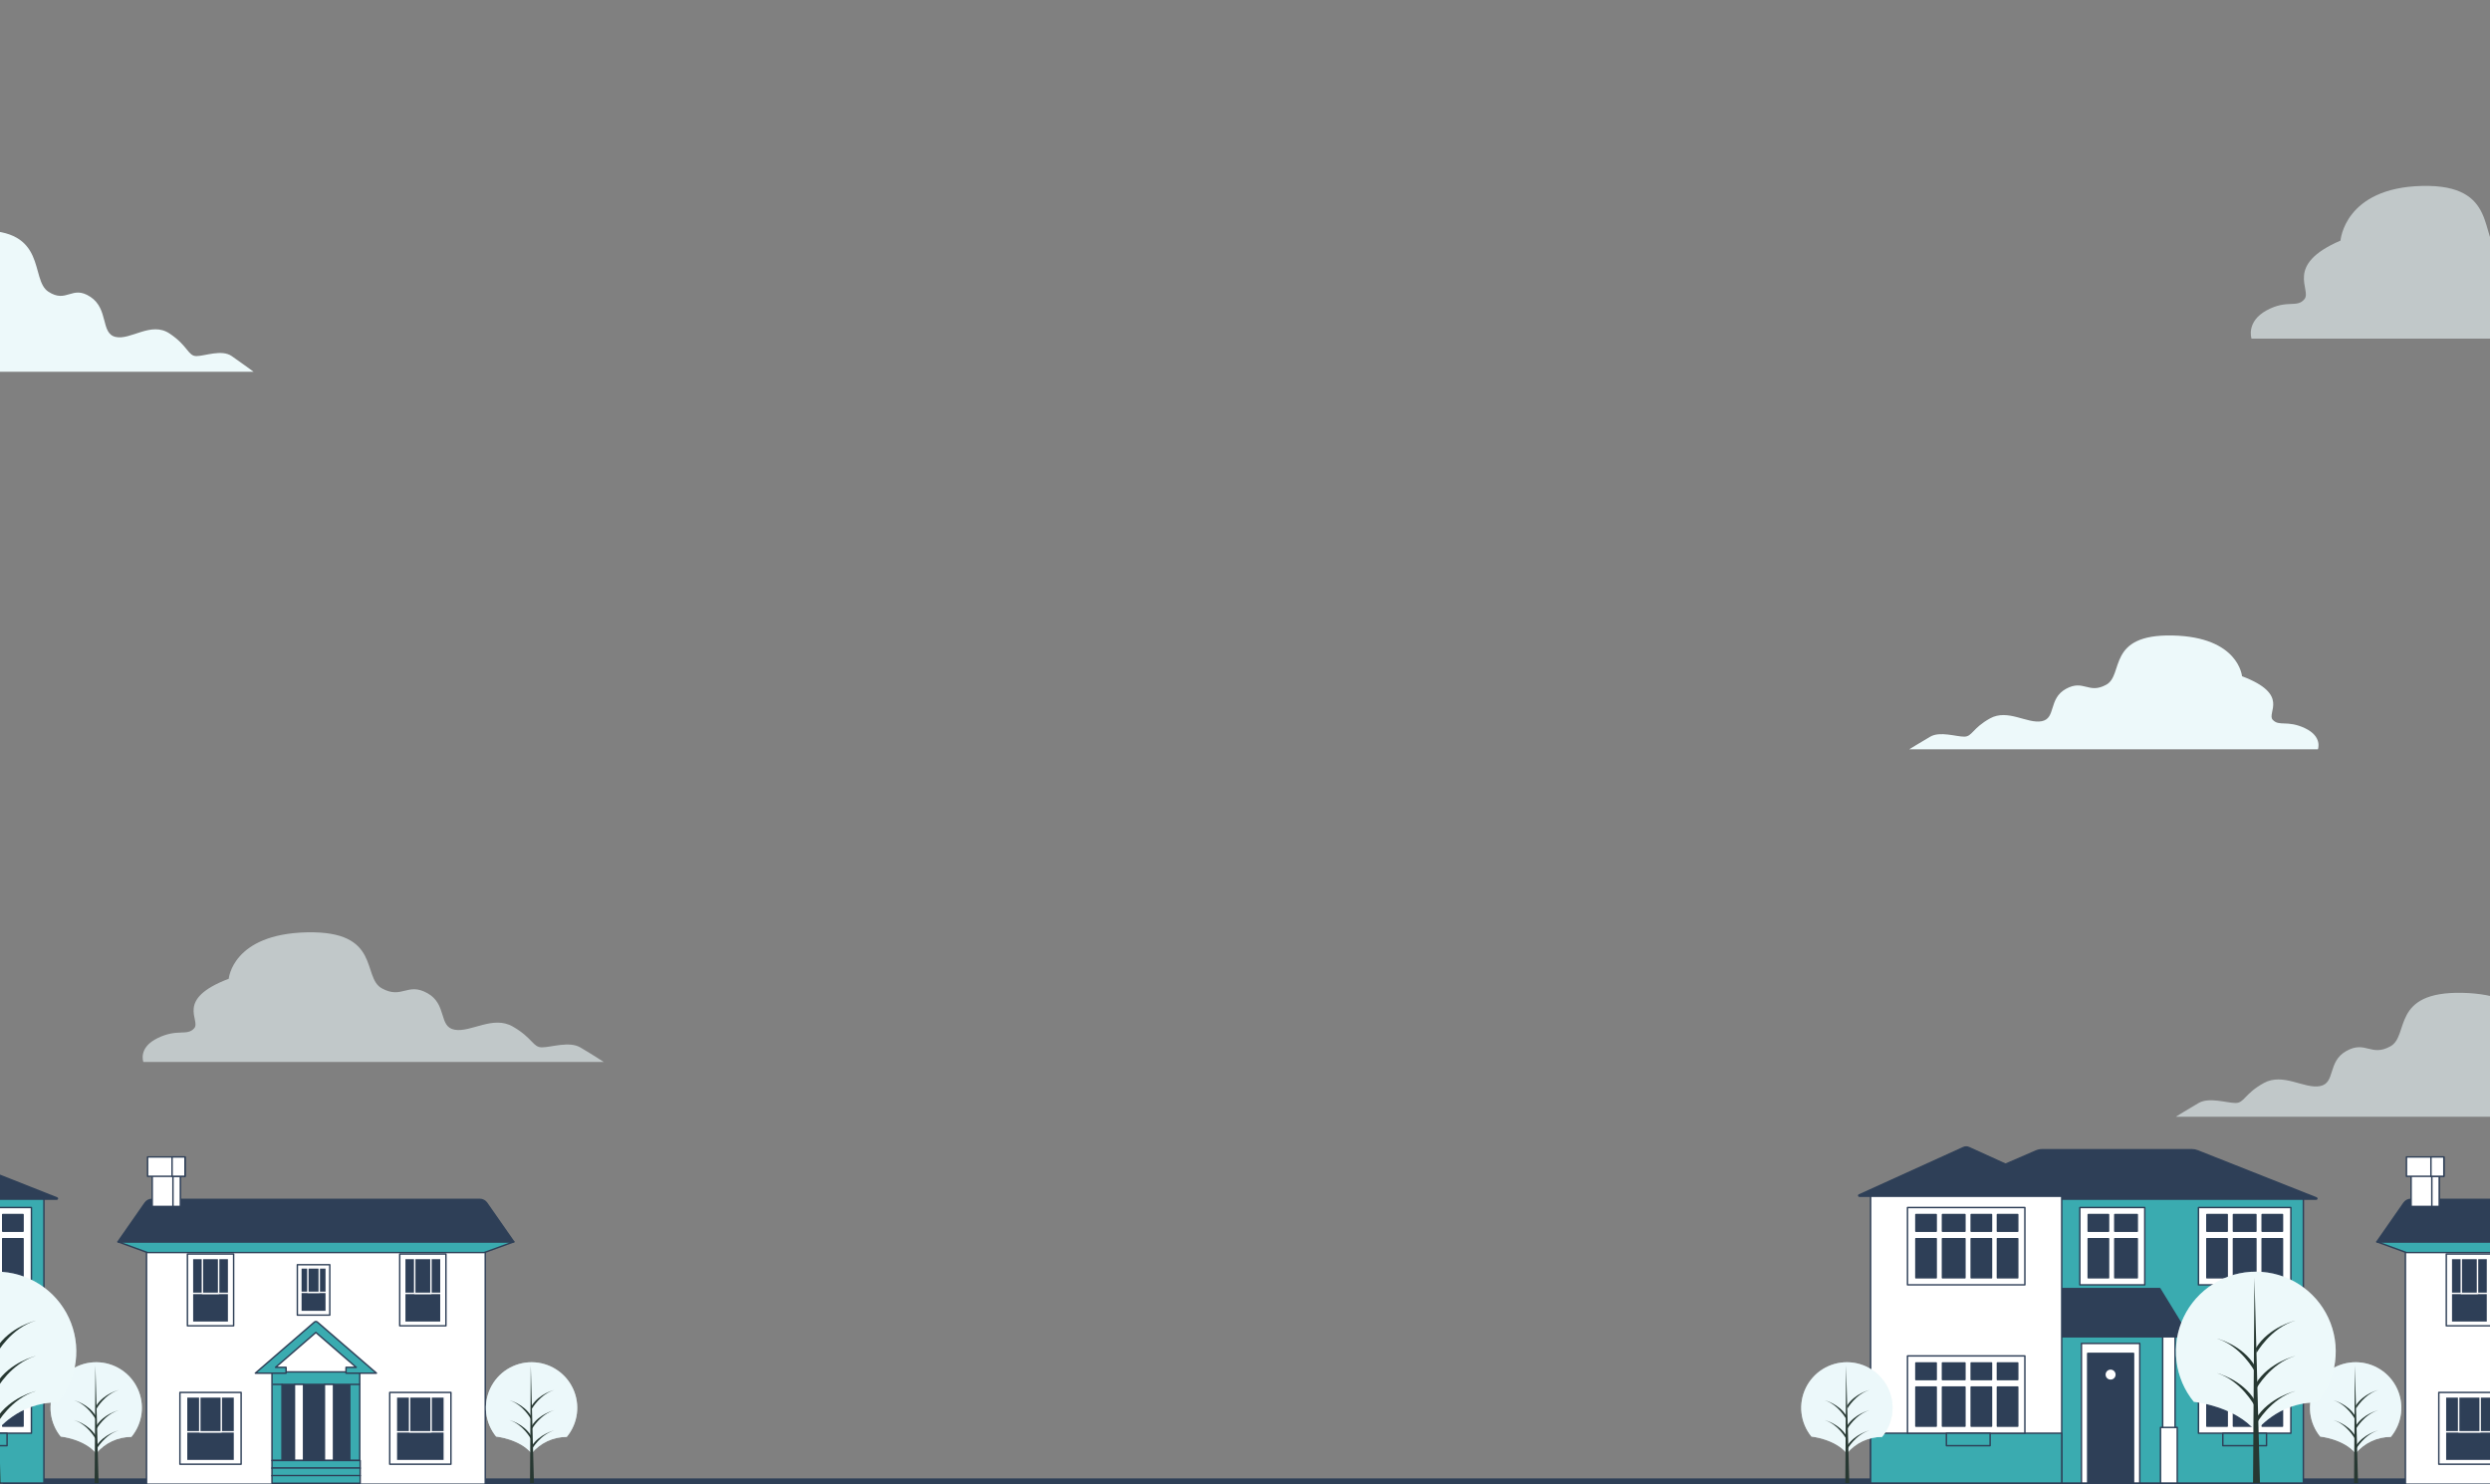 <svg width="1728" height="1030" viewBox="0 0 1728 1030" fill="none" xmlns="http://www.w3.org/2000/svg">
<rect x="0" y="0" width="1728" height="1030" fill="#808080" stroke="none"/>
<g clip-path="url(#clip0_106_4176)">
<path opacity="0.6" d="M1808.85 759.076C1795.45 752.686 1789.37 758.017 1784.49 752.686C1779.62 747.354 1797.93 733.585 1761.31 719.815C1761.31 719.815 1758.88 690.086 1708.87 689.027C1658.86 687.967 1672.33 718.755 1658.86 726.17C1645.38 733.584 1641.77 721.933 1628.37 729.348C1614.98 736.762 1621.02 751.627 1610.06 753.745C1599.1 755.863 1584.45 744.212 1571.01 751.627C1557.58 759.041 1557.54 765.467 1551.45 765.467C1545.36 765.467 1533.18 761.23 1525.83 765.467C1518.48 769.704 1510 775 1510 775H1818.51C1818.51 775 1822.29 765.467 1808.85 759.076Z" fill="#EDF9FA"/>
<path d="M1599.62 505.372C1587.3 499.536 1581.68 504.396 1577.22 499.536C1572.75 494.675 1589.54 481.978 1555.91 469.303C1555.91 469.303 1553.66 442.001 1507.7 441.025C1461.74 440.048 1474.09 468.327 1461.74 475.164C1449.38 482.001 1446.07 471.257 1433.71 478.07C1421.36 484.884 1427 498.559 1416.92 500.512C1406.84 502.466 1393.37 491.721 1381.04 498.559C1368.72 505.396 1368.72 511.233 1363.1 511.233C1357.49 511.233 1346.28 507.326 1339.57 511.233C1332.86 515.14 1325 520 1325 520H1608.58C1608.58 520 1611.95 511.233 1599.62 505.372Z" fill="#EDF9FA"/>
<path opacity="0.6" d="M1573 215.373C1587.45 207.541 1594.03 214.062 1599.27 207.541C1604.5 201.02 1584.81 183.982 1624.25 166.977C1624.25 166.977 1626.89 130.344 1680.78 129.033C1734.67 127.723 1720.19 165.666 1734.67 174.84C1749.16 184.014 1753.04 169.598 1767.53 178.74C1782.01 187.882 1775.4 206.231 1787.22 208.852C1799.03 211.473 1814.84 197.057 1829.29 206.231C1843.74 215.405 1843.74 223.237 1850.33 223.237C1856.91 223.237 1870.05 217.994 1877.91 223.237C1885.78 228.479 1895 235 1895 235H1562.49C1562.49 235 1558.54 223.237 1573 215.373Z" fill="#EDF9FA"/>
<path opacity="0.6" d="M109.53 720.356C123.374 713.657 129.719 719.239 134.738 713.657C139.756 708.075 120.894 693.663 158.734 679.252C158.734 679.252 161.272 648.145 213.071 647.028C264.871 645.912 250.912 678.135 264.986 685.899C279.061 693.663 282.695 681.484 296.597 689.249C310.498 697.013 304.153 712.591 315.517 714.621C326.88 716.651 342.051 704.472 355.895 712.439C369.739 720.406 369.739 726.851 376.084 726.851C382.429 726.851 395.004 722.436 402.618 726.851C410.232 731.266 419 737 419 737H99.493C99.493 737 95.629 727.003 109.53 720.356Z" fill="#EDF9FA"/>
<path d="M-110.226 239.854C-97.379 232.614 -91.527 238.643 -86.873 232.614C-82.22 226.585 -99.72 210.833 -64.663 195.11C-64.663 195.11 -62.322 161.242 -14.418 160.031C33.486 158.819 20.611 193.899 33.486 202.381C46.362 210.862 49.816 197.534 62.691 205.986C75.567 214.438 69.686 231.402 80.192 233.825C90.698 236.249 104.743 222.92 117.59 231.402C130.437 239.884 130.437 247.124 136.289 247.124C142.142 247.124 153.818 242.278 160.812 247.124C167.807 251.971 176 258 176 258H-119.561C-119.561 258 -123.073 247.124 -110.226 239.854Z" fill="#EDF9FA"/>
<path d="M1728 1026H2V1030H1728V1026Z" fill="#2E3F57"/>
<path d="M30.482 829.656H-259.626V1029.25H30.482V829.656Z" fill="#3AABB0" stroke="#2E3F57" stroke-linecap="round" stroke-linejoin="round"/>
<path d="M39.357 832.235H-230.211C-230.316 832.235 -230.417 832.199 -230.497 832.133C-230.578 832.067 -230.633 831.975 -230.653 831.873C-230.674 831.771 -230.658 831.665 -230.609 831.574C-230.56 831.482 -230.481 831.41 -230.385 831.37L-155.106 798.816C-153.745 798.224 -152.275 797.917 -150.79 797.916H-46.894C-45.516 797.915 -44.151 798.18 -42.873 798.695L39.53 831.352C39.644 831.379 39.743 831.448 39.807 831.546C39.87 831.644 39.893 831.763 39.871 831.877C39.848 831.992 39.782 832.093 39.686 832.16C39.59 832.227 39.472 832.254 39.357 832.235Z" fill="#2E3F57" stroke="#2E3F57" stroke-linecap="round" stroke-linejoin="round"/>
<path d="M21.815 940.989H-42.318V994.638H21.815V940.989Z" fill="white" stroke="#2E3F57" stroke-linecap="round" stroke-linejoin="round"/>
<path d="M15.991 945.869H1.882V957.429H15.991V945.869Z" fill="#2E3F57" stroke="#2E3F57" stroke-linecap="round" stroke-linejoin="round"/>
<path d="M15.991 962.622H1.882V989.758H15.991V962.622Z" fill="#2E3F57" stroke="#2E3F57" stroke-linecap="round" stroke-linejoin="round"/>
<path d="M21.815 838.015H-42.318V891.665H21.815V838.015Z" fill="white" stroke="#2E3F57" stroke-linecap="round" stroke-linejoin="round"/>
<path d="M15.991 842.896H1.882V854.456H15.991V842.896Z" fill="#2E3F57" stroke="#2E3F57" stroke-linecap="round" stroke-linejoin="round"/>
<path d="M15.991 859.648H1.882V886.785H15.991V859.648Z" fill="#2E3F57" stroke="#2E3F57" stroke-linecap="round" stroke-linejoin="round"/>
<path d="M4.915 994.638H-25.418V1003.29H4.915V994.638Z" fill="#3AABB0" stroke="#2E3F57" stroke-linecap="round" stroke-linejoin="round"/>
<path d="M336.749 856.936H101.691V1030H336.749V856.936Z" fill="white" stroke="#2E3F57" stroke-linecap="round" stroke-linejoin="round"/>
<path d="M356.543 861.816H81.897L102.419 869.275H336.003L356.543 861.816Z" fill="#3AABB0" stroke="#2E3F57" stroke-linecap="round" stroke-linejoin="round"/>
<path d="M356.578 861.834H81.879L100.651 834.905C101.198 834.121 101.927 833.48 102.775 833.037C103.623 832.594 104.565 832.362 105.522 832.361H332.901C333.86 832.361 334.806 832.592 335.657 833.035C336.508 833.478 337.239 834.119 337.789 834.905L356.578 861.834Z" fill="#2E3F57" stroke="#2E3F57" stroke-linecap="round" stroke-linejoin="round"/>
<path d="M125.161 811.143H105.643V837.258H125.161V811.143Z" fill="white" stroke="#2E3F57" stroke-linecap="round" stroke-linejoin="round"/>
<path d="M125.161 811.143H120.03V837.258H125.161V811.143Z" fill="white" stroke="#2E3F57" stroke-linecap="round" stroke-linejoin="round"/>
<path d="M128.385 802.922H102.42V816.352H128.385V802.922Z" fill="white" stroke="#2E3F57" stroke-linecap="round" stroke-linejoin="round"/>
<path d="M128.385 802.922H119.406V816.352H128.385V802.922Z" fill="white" stroke="#2E3F57" stroke-linecap="round" stroke-linejoin="round"/>
<path d="M162.133 870.279H130.066V920.104H162.133V870.279Z" fill="white" stroke="#2E3F57" stroke-linecap="round" stroke-linejoin="round"/>
<path d="M158.666 873.377H133.533V917.629H158.666V873.377Z" fill="#2E3F57" stroke="white" stroke-linecap="round" stroke-linejoin="round"/>
<path d="M158.666 873.377H133.533V897.606H158.666V873.377Z" fill="#2E3F57" stroke="white" stroke-linecap="round" stroke-linejoin="round"/>
<path d="M151.733 873.377H140.466V897.606H151.733V873.377Z" fill="#2E3F57" stroke="white" stroke-linecap="round" stroke-linejoin="round"/>
<path d="M167.333 966.33H124.866V1016.15H167.333V966.33Z" fill="white" stroke="#2E3F57" stroke-linecap="round" stroke-linejoin="round"/>
<path d="M162.739 969.427H129.459V1013.68H162.739V969.427Z" fill="#2E3F57" stroke="white" stroke-linecap="round" stroke-linejoin="round"/>
<path d="M162.739 969.427H129.459V993.656H162.739V969.427Z" fill="#2E3F57" stroke="white" stroke-linecap="round" stroke-linejoin="round"/>
<path d="M153.57 969.427H138.646V993.656H153.57V969.427Z" fill="#2E3F57" stroke="white" stroke-linecap="round" stroke-linejoin="round"/>
<path d="M312.933 966.33H270.466V1016.15H312.933V966.33Z" fill="white" stroke="#2E3F57" stroke-linecap="round" stroke-linejoin="round"/>
<path d="M308.339 969.427H275.059V1013.68H308.339V969.427Z" fill="#2E3F57" stroke="white" stroke-linecap="round" stroke-linejoin="round"/>
<path d="M308.339 969.427H275.059V993.656H308.339V969.427Z" fill="#2E3F57" stroke="white" stroke-linecap="round" stroke-linejoin="round"/>
<path d="M299.17 969.427H284.246V993.656H299.17V969.427Z" fill="#2E3F57" stroke="white" stroke-linecap="round" stroke-linejoin="round"/>
<path d="M309.466 870.279H277.399V920.104H309.466V870.279Z" fill="white" stroke="#2E3F57" stroke-linecap="round" stroke-linejoin="round"/>
<path d="M305.999 873.377H280.866V917.629H305.999V873.377Z" fill="#2E3F57" stroke="white" stroke-linecap="round" stroke-linejoin="round"/>
<path d="M305.999 873.377H280.866V897.606H305.999V873.377Z" fill="#2E3F57" stroke="white" stroke-linecap="round" stroke-linejoin="round"/>
<path d="M299.066 873.377H287.799V897.606H299.066V873.377Z" fill="#2E3F57" stroke="white" stroke-linecap="round" stroke-linejoin="round"/>
<path d="M228.866 877.703H206.35V912.68H228.866V877.703Z" fill="white" stroke="#2E3F57" stroke-linecap="round" stroke-linejoin="round"/>
<path d="M226.405 879.884H208.777V910.205H226.405V879.884Z" fill="#2E3F57" stroke="white" stroke-linecap="round" stroke-linejoin="round"/>
<path d="M226.405 879.884H208.777V896.879H226.405V879.884Z" fill="#2E3F57" stroke="white" stroke-linecap="round" stroke-linejoin="round"/>
<path d="M221.551 879.884H213.647V896.879H221.551V879.884Z" fill="#2E3F57" stroke="white" stroke-linecap="round" stroke-linejoin="round"/>
<path d="M249.666 952.121H188.757V1013.56H249.666V952.121Z" fill="#3AABB0" stroke="#2E3F57" stroke-linecap="round" stroke-linejoin="round"/>
<path d="M242.733 960.774H195.69V1013.56H242.733V960.774Z" fill="#2E3F57" stroke="#2E3F57" stroke-linecap="round" stroke-linejoin="round"/>
<path d="M210.666 960.774H204.357V1013.56H210.666V960.774Z" fill="white" stroke="#2E3F57" stroke-linecap="round" stroke-linejoin="round"/>
<path d="M231.466 960.774H225.157V1013.56H231.466V960.774Z" fill="white" stroke="#2E3F57" stroke-linecap="round" stroke-linejoin="round"/>
<path d="M198.533 948.937H191.218L219.211 924.708L247.222 948.937H240.133V952.969H261.245L220.217 917.509C219.939 917.265 219.581 917.131 219.211 917.131C218.841 917.131 218.484 917.265 218.206 917.509L177.195 952.969H198.533V948.937Z" fill="#3AABB0" stroke="#2E3F57" stroke-linecap="round" stroke-linejoin="round"/>
<path d="M249.961 1013.56H188.757V1018.94H249.961V1013.56Z" fill="#3AABB0" stroke="#2E3F57" stroke-linecap="round" stroke-linejoin="round"/>
<path d="M249.961 1018.79H188.757V1024.17H249.961V1018.79Z" fill="#3AABB0" stroke="#2E3F57" stroke-linecap="round" stroke-linejoin="round"/>
<path d="M249.961 1024.01H188.757V1029.39H249.961V1024.01Z" fill="#3AABB0" stroke="#2E3F57" stroke-linecap="round" stroke-linejoin="round"/>
<path d="M195.69 960.774H189.571" stroke="#2E3F57" stroke-linecap="round" stroke-linejoin="round"/>
<path d="M249.423 960.774H243.305" stroke="#2E3F57" stroke-linecap="round" stroke-linejoin="round"/>
<path d="M42.181 996.978C42.181 996.978 58.492 998.588 66.76 1008.68C69.729 1005.08 73.46 1002.19 77.683 1000.21C81.906 998.231 86.516 997.209 91.182 997.22C95.012 992.603 97.45 986.994 98.212 981.047C98.974 975.099 98.028 969.058 95.485 963.627C92.942 958.195 88.907 953.597 83.848 950.366C78.789 947.135 72.916 945.406 66.911 945.378C60.906 945.35 55.017 947.026 49.929 950.21C44.841 953.395 40.763 957.956 38.17 963.364C35.577 968.772 34.576 974.804 35.283 980.758C35.99 986.712 38.376 992.343 42.163 996.995L42.181 996.978Z" fill="#EDF9FA"/>
<path opacity="0.5" d="M42.181 996.978C42.181 996.978 58.492 998.588 66.76 1008.68C69.729 1005.08 73.46 1002.19 77.683 1000.21C81.906 998.231 86.516 997.209 91.182 997.22C95.012 992.603 97.45 986.994 98.212 981.047C98.974 975.099 98.028 969.058 95.485 963.627C92.942 958.195 88.907 953.597 83.848 950.366C78.789 947.135 72.916 945.406 66.911 945.378C60.906 945.35 55.017 947.026 49.929 950.21C44.841 953.395 40.763 957.956 38.17 963.364C35.577 968.772 34.576 974.804 35.283 980.758C35.99 986.712 38.376 992.343 42.163 996.995L42.181 996.978Z" fill="#EDF9FA"/>
<path d="M66.222 947.586L65.668 1029.25H68.424L66.222 947.586Z" fill="#273832"/>
<path d="M67.037 1005.61C67.037 1005.61 72.549 995.715 82.464 992.686C82.464 992.686 72.064 995.161 66.777 1003.68L67.037 1005.61Z" fill="#273832"/>
<path d="M67.037 977.56C67.037 977.56 72.549 967.661 82.464 964.632C82.464 964.632 72.064 967.107 66.777 975.639L67.037 977.56Z" fill="#273832"/>
<path d="M67.037 991.579C67.037 991.579 72.549 981.68 82.464 978.668C82.464 978.668 72.064 981.143 66.777 989.658L67.037 991.579Z" fill="#273832"/>
<path d="M66.222 984.708C66.222 984.708 60.918 974.809 51.35 971.78C51.35 971.78 61.438 974.255 66.5 982.787L66.222 984.708Z" fill="#273832"/>
<path d="M66.222 998.449C66.222 998.449 60.918 988.567 51.35 985.538C51.35 985.538 61.438 988.013 66.5 996.528L66.222 998.449Z" fill="#273832"/>
<path d="M344.301 996.978C344.301 996.978 360.612 998.588 368.897 1008.68C371.867 1005.08 375.597 1002.19 379.82 1000.21C384.043 998.231 388.654 997.209 393.32 997.22C397.15 992.603 399.587 986.994 400.349 981.047C401.111 975.099 400.165 969.058 397.623 963.627C395.08 958.195 391.044 953.597 385.985 950.366C380.927 947.135 375.053 945.406 369.048 945.378C363.044 945.35 357.154 947.026 352.066 950.21C346.978 953.395 342.9 957.956 340.308 963.364C337.715 968.772 336.714 974.804 337.421 980.758C338.127 986.712 340.514 992.343 344.301 996.995V996.978Z" fill="#EDF9FA"/>
<path opacity="0.5" d="M344.301 996.978C344.301 996.978 360.612 998.588 368.897 1008.68C371.867 1005.08 375.597 1002.19 379.82 1000.21C384.043 998.231 388.654 997.209 393.32 997.22C397.15 992.603 399.587 986.994 400.349 981.047C401.111 975.099 400.165 969.058 397.623 963.627C395.08 958.195 391.044 953.597 385.985 950.366C380.927 947.135 375.053 945.406 369.048 945.378C363.044 945.35 357.154 947.026 352.066 950.21C346.978 953.395 342.9 957.956 340.308 963.364C337.715 968.772 336.714 974.804 337.421 980.758C338.127 986.712 340.514 992.343 344.301 996.995V996.978Z" fill="#EDF9FA"/>
<path d="M368.342 947.586L367.805 1029.25H370.544L368.342 947.586Z" fill="#273832"/>
<path d="M369.226 1005.61C369.226 1005.61 374.738 995.715 384.653 992.686C384.653 992.686 374.253 995.161 368.949 1003.68L369.226 1005.61Z" fill="#273832"/>
<path d="M369.226 977.56C369.226 977.56 374.738 967.661 384.653 964.632C384.653 964.632 374.253 967.107 368.949 975.639L369.226 977.56Z" fill="#273832"/>
<path d="M369.226 991.579C369.226 991.579 374.738 981.68 384.653 978.668C384.653 978.668 374.253 981.143 368.949 989.658L369.226 991.579Z" fill="#273832"/>
<path d="M368.36 984.708C368.36 984.708 363.038 974.809 353.47 971.78C353.47 971.78 363.576 974.255 368.62 982.787L368.36 984.708Z" fill="#273832"/>
<path d="M368.36 998.449C368.36 998.449 363.038 988.567 353.47 985.538C353.47 985.538 363.576 988.013 368.62 996.528L368.36 998.449Z" fill="#273832"/>
<path d="M-45.474 972.87C-45.474 972.87 -16.978 975.691 -2.539 993.326C-2.539 993.326 12.714 972.905 40.136 973.32C46.859 965.247 51.145 955.433 52.495 945.021C53.844 934.609 52.202 924.028 47.758 914.512C43.315 904.997 36.255 896.938 27.4 891.276C18.545 885.614 8.26 882.582 -2.255 882.533C-12.77 882.484 -23.083 885.42 -31.99 891C-40.898 896.579 -48.033 904.572 -52.565 914.046C-57.097 923.52 -58.838 934.085 -57.585 944.509C-56.333 954.933 -52.138 964.787 -45.491 972.922L-45.474 972.87Z" fill="#EDF9FA"/>
<path opacity="0.3" d="M-45.474 972.87C-45.474 972.87 -16.978 975.691 -2.539 993.326C-2.539 993.326 12.714 972.905 40.136 973.32C46.859 965.247 51.145 955.433 52.495 945.021C53.844 934.609 52.202 924.028 47.758 914.512C43.315 904.997 36.255 896.938 27.4 891.276C18.545 885.614 8.26 882.582 -2.255 882.533C-12.77 882.484 -23.083 885.42 -31.99 891C-40.898 896.579 -48.033 904.572 -52.565 914.046C-57.097 923.52 -58.838 934.085 -57.585 944.509C-56.333 954.933 -52.138 964.787 -45.491 972.922L-45.474 972.87Z" fill="#EDF9FA"/>
<path d="M-3.475 886.632L-4.446 1029.25H0.373L-3.475 886.632Z" fill="#273832"/>
<path d="M-2.037 987.961C-2.037 987.961 7.583 970.655 24.899 965.376C24.899 965.376 6.613 969.703 -2.522 984.586L-2.037 987.961Z" fill="#273832"/>
<path d="M-2.037 938.967C-2.037 938.967 7.583 921.66 24.899 916.468C24.899 916.468 6.613 920.795 -2.522 935.679L-2.037 938.967Z" fill="#273832"/>
<path d="M-2.037 963.49C-2.037 963.49 7.583 946.184 24.899 940.992C24.899 940.992 6.613 945.319 -2.522 960.202L-2.037 963.49Z" fill="#273832"/>
<path d="M1598.48 829.656H1308.37V1029.25H1598.48V829.656Z" fill="#3AABB0" stroke="#2E3F57" stroke-linecap="round" stroke-linejoin="round"/>
<path d="M1484.95 932.335H1444.48V1029.25H1484.95V932.335Z" fill="white" stroke="#2E3F57" stroke-linecap="round" stroke-linejoin="round"/>
<path d="M1480.62 939.258H1448.81V1029.25H1480.62V939.258Z" fill="#2E3F57" stroke="#2E3F57" stroke-linecap="round" stroke-linejoin="round"/>
<path d="M1509.44 919.234H1500.84V1029.25H1509.44V919.234Z" fill="white" stroke="#2E3F57" stroke-linecap="round" stroke-linejoin="round"/>
<path d="M1510.95 990.623H1499.34V1029.25H1510.95V990.623Z" fill="white" stroke="#2E3F57" stroke-linecap="round" stroke-linejoin="round"/>
<path d="M1607.36 832.235H1337.79C1337.68 832.235 1337.58 832.199 1337.5 832.133C1337.42 832.067 1337.37 831.975 1337.35 831.873C1337.33 831.771 1337.34 831.665 1337.39 831.574C1337.44 831.482 1337.52 831.41 1337.62 831.37L1412.89 798.816C1414.26 798.224 1415.72 797.917 1417.21 797.916H1521.11C1522.48 797.915 1523.85 798.18 1525.13 798.695L1607.53 831.352C1607.64 831.379 1607.74 831.448 1607.81 831.546C1607.87 831.644 1607.89 831.763 1607.87 831.877C1607.85 831.992 1607.78 832.093 1607.69 832.16C1607.59 832.227 1607.47 832.254 1607.36 832.235Z" fill="#2E3F57" stroke="#2E3F57" stroke-linecap="round" stroke-linejoin="round"/>
<path d="M1519.32 927.715H1364.48L1376.06 894.261H1498.82L1519.32 927.715Z" fill="#2E3F57" stroke="#2E3F57" stroke-linecap="round" stroke-linejoin="round"/>
<path d="M1430.78 829.656H1298.16V1029.25H1430.78V829.656Z" fill="white" stroke="#2E3F57" stroke-linecap="round" stroke-linejoin="round"/>
<path d="M1430.78 994.638H1298.16V1029.25H1430.78V994.638Z" fill="#3AABB0" stroke="#2E3F57" stroke-linecap="round" stroke-linejoin="round"/>
<path d="M1362.54 796.428L1290.14 829.31C1290.04 829.351 1289.96 829.424 1289.91 829.518C1289.86 829.611 1289.85 829.719 1289.87 829.823C1289.89 829.926 1289.95 830.018 1290.04 830.082C1290.12 830.147 1290.22 830.18 1290.33 830.175H1438.63C1438.74 830.18 1438.84 830.147 1438.93 830.082C1439.01 830.018 1439.07 829.926 1439.09 829.823C1439.12 829.719 1439.1 829.611 1439.05 829.518C1439 829.424 1438.92 829.351 1438.82 829.31L1366.42 796.428C1365.82 796.146 1365.15 796 1364.48 796C1363.81 796 1363.15 796.146 1362.54 796.428Z" fill="#2E3F57" stroke="#2E3F57" stroke-linecap="round" stroke-linejoin="round"/>
<path d="M1464.7 957.43C1466.62 957.43 1468.17 955.88 1468.17 953.968C1468.17 952.057 1466.62 950.507 1464.7 950.507C1462.79 950.507 1461.24 952.057 1461.24 953.968C1461.24 955.88 1462.79 957.43 1464.7 957.43Z" fill="white"/>
<path d="M1589.82 940.989H1525.68V994.638H1589.82V940.989Z" fill="white" stroke="#2E3F57" stroke-linecap="round" stroke-linejoin="round"/>
<path d="M1565.55 945.869H1549.95V957.429H1565.55V945.869Z" fill="#2E3F57" stroke="#2E3F57" stroke-linecap="round" stroke-linejoin="round"/>
<path d="M1565.55 962.622H1549.95V989.758H1565.55V962.622Z" fill="#2E3F57" stroke="#2E3F57" stroke-linecap="round" stroke-linejoin="round"/>
<path d="M1545.62 945.869H1531.51V957.429H1545.62V945.869Z" fill="#2E3F57" stroke="#2E3F57" stroke-linecap="round" stroke-linejoin="round"/>
<path d="M1583.99 945.869H1569.88V957.429H1583.99V945.869Z" fill="#2E3F57" stroke="#2E3F57" stroke-linecap="round" stroke-linejoin="round"/>
<path d="M1583.99 962.622H1569.88V989.758H1583.99V962.622Z" fill="#2E3F57" stroke="#2E3F57" stroke-linecap="round" stroke-linejoin="round"/>
<path d="M1545.62 962.622H1531.51V989.758H1545.62V962.622Z" fill="#2E3F57" stroke="#2E3F57" stroke-linecap="round" stroke-linejoin="round"/>
<path d="M1405.22 940.989H1323.75V994.638H1405.22V940.989Z" fill="white" stroke="#2E3F57" stroke-linecap="round" stroke-linejoin="round"/>
<path d="M1363.62 945.869H1348.02V957.429H1363.62V945.869Z" fill="#2E3F57" stroke="#2E3F57" stroke-linecap="round" stroke-linejoin="round"/>
<path d="M1363.62 962.622H1348.02V989.758H1363.62V962.622Z" fill="#2E3F57" stroke="#2E3F57" stroke-linecap="round" stroke-linejoin="round"/>
<path d="M1343.68 945.869H1329.57V957.429H1343.68V945.869Z" fill="#2E3F57" stroke="#2E3F57" stroke-linecap="round" stroke-linejoin="round"/>
<path d="M1382.06 945.869H1367.95V957.429H1382.06V945.869Z" fill="#2E3F57" stroke="#2E3F57" stroke-linecap="round" stroke-linejoin="round"/>
<path d="M1382.06 962.622H1367.95V989.758H1382.06V962.622Z" fill="#2E3F57" stroke="#2E3F57" stroke-linecap="round" stroke-linejoin="round"/>
<path d="M1400.26 945.869H1386.15V957.429H1400.26V945.869Z" fill="#2E3F57" stroke="#2E3F57" stroke-linecap="round" stroke-linejoin="round"/>
<path d="M1400.26 962.622H1386.15V989.758H1400.26V962.622Z" fill="#2E3F57" stroke="#2E3F57" stroke-linecap="round" stroke-linejoin="round"/>
<path d="M1343.68 962.622H1329.57V989.758H1343.68V962.622Z" fill="#2E3F57" stroke="#2E3F57" stroke-linecap="round" stroke-linejoin="round"/>
<path d="M1405.22 838.015H1323.75V891.665H1405.22V838.015Z" fill="white" stroke="#2E3F57" stroke-linecap="round" stroke-linejoin="round"/>
<path d="M1363.62 842.896H1348.02V854.456H1363.62V842.896Z" fill="#2E3F57" stroke="#2E3F57" stroke-linecap="round" stroke-linejoin="round"/>
<path d="M1363.62 859.648H1348.02V886.785H1363.62V859.648Z" fill="#2E3F57" stroke="#2E3F57" stroke-linecap="round" stroke-linejoin="round"/>
<path d="M1343.68 842.896H1329.57V854.456H1343.68V842.896Z" fill="#2E3F57" stroke="#2E3F57" stroke-linecap="round" stroke-linejoin="round"/>
<path d="M1382.06 842.896H1367.95V854.456H1382.06V842.896Z" fill="#2E3F57" stroke="#2E3F57" stroke-linecap="round" stroke-linejoin="round"/>
<path d="M1382.06 859.648H1367.95V886.785H1382.06V859.648Z" fill="#2E3F57" stroke="#2E3F57" stroke-linecap="round" stroke-linejoin="round"/>
<path d="M1400.26 842.896H1386.15V854.456H1400.26V842.896Z" fill="#2E3F57" stroke="#2E3F57" stroke-linecap="round" stroke-linejoin="round"/>
<path d="M1400.26 859.648H1386.15V886.785H1400.26V859.648Z" fill="#2E3F57" stroke="#2E3F57" stroke-linecap="round" stroke-linejoin="round"/>
<path d="M1343.68 859.648H1329.57V886.785H1343.68V859.648Z" fill="#2E3F57" stroke="#2E3F57" stroke-linecap="round" stroke-linejoin="round"/>
<path d="M1589.82 838.015H1525.68V891.665H1589.82V838.015Z" fill="white" stroke="#2E3F57" stroke-linecap="round" stroke-linejoin="round"/>
<path d="M1565.55 842.896H1549.95V854.456H1565.55V842.896Z" fill="#2E3F57" stroke="#2E3F57" stroke-linecap="round" stroke-linejoin="round"/>
<path d="M1565.55 859.648H1549.95V886.785H1565.55V859.648Z" fill="#2E3F57" stroke="#2E3F57" stroke-linecap="round" stroke-linejoin="round"/>
<path d="M1545.62 842.896H1531.51V854.456H1545.62V842.896Z" fill="#2E3F57" stroke="#2E3F57" stroke-linecap="round" stroke-linejoin="round"/>
<path d="M1583.99 842.896H1569.88V854.456H1583.99V842.896Z" fill="#2E3F57" stroke="#2E3F57" stroke-linecap="round" stroke-linejoin="round"/>
<path d="M1583.99 859.648H1569.88V886.785H1583.99V859.648Z" fill="#2E3F57" stroke="#2E3F57" stroke-linecap="round" stroke-linejoin="round"/>
<path d="M1545.62 859.648H1531.51V886.785H1545.62V859.648Z" fill="#2E3F57" stroke="#2E3F57" stroke-linecap="round" stroke-linejoin="round"/>
<path d="M1488.42 838.015H1443.35V891.665H1488.42V838.015Z" fill="white" stroke="#2E3F57" stroke-linecap="round" stroke-linejoin="round"/>
<path d="M1483.22 842.896H1467.62V854.456H1483.22V842.896Z" fill="#2E3F57" stroke="#2E3F57" stroke-linecap="round" stroke-linejoin="round"/>
<path d="M1483.22 859.648H1467.62V886.785H1483.22V859.648Z" fill="#2E3F57" stroke="#2E3F57" stroke-linecap="round" stroke-linejoin="round"/>
<path d="M1463.28 842.896H1449.17V854.456H1463.28V842.896Z" fill="#2E3F57" stroke="#2E3F57" stroke-linecap="round" stroke-linejoin="round"/>
<path d="M1463.28 859.648H1449.17V886.785H1463.28V859.648Z" fill="#2E3F57" stroke="#2E3F57" stroke-linecap="round" stroke-linejoin="round"/>
<path d="M1572.92 994.638H1542.58V1003.29H1572.92V994.638Z" fill="#3AABB0" stroke="#2E3F57" stroke-linecap="round" stroke-linejoin="round"/>
<path d="M1381.09 994.638H1350.75V1003.29H1381.09V994.638Z" fill="#3AABB0" stroke="#2E3F57" stroke-linecap="round" stroke-linejoin="round"/>
<path d="M1904.35 856.936H1669.29V1030H1904.35V856.936Z" fill="white" stroke="#2E3F57" stroke-linecap="round" stroke-linejoin="round"/>
<path d="M1924.14 861.816H1649.5L1670.02 869.275H1903.6L1924.14 861.816Z" fill="#3AABB0" stroke="#2E3F57" stroke-linecap="round" stroke-linejoin="round"/>
<path d="M1924.18 861.834H1649.48L1668.25 834.905C1668.8 834.121 1669.53 833.48 1670.37 833.037C1671.22 832.594 1672.16 832.362 1673.12 832.361H1900.5C1901.46 832.361 1902.41 832.592 1903.26 833.035C1904.11 833.478 1904.84 834.119 1905.39 834.905L1924.18 861.834Z" fill="#2E3F57" stroke="#2E3F57" stroke-linecap="round" stroke-linejoin="round"/>
<path d="M1692.76 811.143H1673.24V837.258H1692.76V811.143Z" fill="white" stroke="#2E3F57" stroke-linecap="round" stroke-linejoin="round"/>
<path d="M1692.76 811.143H1687.63V837.258H1692.76V811.143Z" fill="white" stroke="#2E3F57" stroke-linecap="round" stroke-linejoin="round"/>
<path d="M1695.98 802.922H1670.02V816.352H1695.98V802.922Z" fill="white" stroke="#2E3F57" stroke-linecap="round" stroke-linejoin="round"/>
<path d="M1695.98 802.922H1687.01V816.352H1695.98V802.922Z" fill="white" stroke="#2E3F57" stroke-linecap="round" stroke-linejoin="round"/>
<path d="M1729.73 870.279H1697.67V920.104H1729.73V870.279Z" fill="white" stroke="#2E3F57" stroke-linecap="round" stroke-linejoin="round"/>
<path d="M1726.27 873.377H1701.13V917.629H1726.27V873.377Z" fill="#2E3F57" stroke="white" stroke-linecap="round" stroke-linejoin="round"/>
<path d="M1726.27 873.377H1701.13V897.606H1726.27V873.377Z" fill="#2E3F57" stroke="white" stroke-linecap="round" stroke-linejoin="round"/>
<path d="M1719.33 873.377H1708.07V897.606H1719.33V873.377Z" fill="#2E3F57" stroke="white" stroke-linecap="round" stroke-linejoin="round"/>
<path d="M1734.93 966.33H1692.47V1016.15H1734.93V966.33Z" fill="white" stroke="#2E3F57" stroke-linecap="round" stroke-linejoin="round"/>
<path d="M1730.34 969.427H1697.06V1013.68H1730.34V969.427Z" fill="#2E3F57" stroke="white" stroke-linecap="round" stroke-linejoin="round"/>
<path d="M1730.34 969.427H1697.06V993.656H1730.34V969.427Z" fill="#2E3F57" stroke="white" stroke-linecap="round" stroke-linejoin="round"/>
<path d="M1721.17 969.427H1706.25V993.656H1721.17V969.427Z" fill="#2E3F57" stroke="white" stroke-linecap="round" stroke-linejoin="round"/>
<path d="M1610.18 996.978C1610.18 996.978 1626.49 998.588 1634.76 1008.68C1637.73 1005.08 1641.46 1002.19 1645.68 1000.21C1649.91 998.231 1654.52 997.209 1659.18 997.22C1663.01 992.603 1665.45 986.994 1666.21 981.047C1666.97 975.099 1666.03 969.058 1663.49 963.627C1660.94 958.195 1656.91 953.597 1651.85 950.366C1646.79 947.135 1640.92 945.406 1634.91 945.378C1628.91 945.35 1623.02 947.026 1617.93 950.21C1612.84 953.395 1608.76 957.956 1606.17 963.364C1603.58 968.772 1602.58 974.804 1603.28 980.758C1603.99 986.712 1606.38 992.343 1610.16 996.995L1610.18 996.978Z" fill="#EDF9FA"/>
<path opacity="0.5" d="M1610.18 996.978C1610.18 996.978 1626.49 998.588 1634.76 1008.68C1637.73 1005.08 1641.46 1002.19 1645.68 1000.21C1649.91 998.231 1654.52 997.209 1659.18 997.22C1663.01 992.603 1665.45 986.994 1666.21 981.047C1666.97 975.099 1666.03 969.058 1663.49 963.627C1660.94 958.195 1656.91 953.597 1651.85 950.366C1646.79 947.135 1640.92 945.406 1634.91 945.378C1628.91 945.35 1623.02 947.026 1617.93 950.21C1612.84 953.395 1608.76 957.956 1606.17 963.364C1603.58 968.772 1602.58 974.804 1603.28 980.758C1603.99 986.712 1606.38 992.343 1610.16 996.995L1610.18 996.978Z" fill="#EDF9FA"/>
<path d="M1634.22 947.586L1633.67 1029.25H1636.42L1634.22 947.586Z" fill="#273832"/>
<path d="M1635.04 1005.61C1635.04 1005.61 1640.55 995.715 1650.46 992.686C1650.46 992.686 1640.06 995.161 1634.78 1003.68L1635.04 1005.61Z" fill="#273832"/>
<path d="M1635.04 977.56C1635.04 977.56 1640.55 967.661 1650.46 964.632C1650.46 964.632 1640.06 967.107 1634.78 975.639L1635.04 977.56Z" fill="#273832"/>
<path d="M1635.04 991.579C1635.04 991.579 1640.55 981.68 1650.46 978.668C1650.46 978.668 1640.06 981.143 1634.78 989.658L1635.04 991.579Z" fill="#273832"/>
<path d="M1634.22 984.708C1634.22 984.708 1628.92 974.809 1619.35 971.78C1619.35 971.78 1629.44 974.255 1634.5 982.787L1634.22 984.708Z" fill="#273832"/>
<path d="M1634.22 998.449C1634.22 998.449 1628.92 988.567 1619.35 985.538C1619.35 985.538 1629.44 988.013 1634.5 996.528L1634.22 998.449Z" fill="#273832"/>
<path d="M1257.1 996.978C1257.1 996.978 1273.41 998.588 1281.7 1008.68C1284.67 1005.08 1288.4 1002.19 1292.62 1000.21C1296.84 998.231 1301.45 997.209 1306.12 997.22C1309.95 992.603 1312.39 986.994 1313.15 981.047C1313.91 975.099 1312.97 969.058 1310.42 963.627C1307.88 958.195 1303.84 953.597 1298.79 950.366C1293.73 947.135 1287.85 945.406 1281.85 945.378C1275.84 945.35 1269.95 947.026 1264.87 950.21C1259.78 953.395 1255.7 957.956 1253.11 963.364C1250.51 968.772 1249.51 974.804 1250.22 980.758C1250.93 986.712 1253.31 992.343 1257.1 996.995V996.978Z" fill="#EDF9FA"/>
<path opacity="0.5" d="M1257.1 996.978C1257.1 996.978 1273.41 998.588 1281.7 1008.68C1284.67 1005.08 1288.4 1002.19 1292.62 1000.21C1296.84 998.231 1301.45 997.209 1306.12 997.22C1309.95 992.603 1312.39 986.994 1313.15 981.047C1313.91 975.099 1312.97 969.058 1310.42 963.627C1307.88 958.195 1303.84 953.597 1298.79 950.366C1293.73 947.135 1287.85 945.406 1281.85 945.378C1275.84 945.35 1269.95 947.026 1264.87 950.21C1259.78 953.395 1255.7 957.956 1253.11 963.364C1250.51 968.772 1249.51 974.804 1250.22 980.758C1250.93 986.712 1253.31 992.343 1257.1 996.995V996.978Z" fill="#EDF9FA"/>
<path d="M1281.14 947.586L1280.61 1029.25H1283.36L1281.14 947.586Z" fill="#273832"/>
<path d="M1282.03 1005.61C1282.03 1005.61 1287.54 995.715 1297.45 992.686C1297.45 992.686 1287.05 995.161 1281.75 1003.68L1282.03 1005.61Z" fill="#273832"/>
<path d="M1282.03 977.56C1282.03 977.56 1287.54 967.661 1297.45 964.632C1297.45 964.632 1287.05 967.107 1281.75 975.639L1282.03 977.56Z" fill="#273832"/>
<path d="M1282.03 991.579C1282.03 991.579 1287.54 981.68 1297.45 978.668C1297.45 978.668 1287.05 981.143 1281.75 989.658L1282.03 991.579Z" fill="#273832"/>
<path d="M1281.16 984.708C1281.16 984.708 1275.84 974.809 1266.27 971.78C1266.27 971.78 1276.38 974.255 1281.42 982.787L1281.16 984.708Z" fill="#273832"/>
<path d="M1281.16 998.449C1281.16 998.449 1275.84 988.567 1266.27 985.538C1266.27 985.538 1276.38 988.013 1281.42 996.528L1281.16 998.449Z" fill="#273832"/>
<path d="M1522.53 972.87C1522.53 972.87 1551.02 975.691 1565.46 993.326C1565.46 993.326 1580.71 972.905 1608.14 973.32C1614.86 965.247 1619.14 955.433 1620.49 945.021C1621.84 934.609 1620.2 924.028 1615.76 914.512C1611.32 904.997 1604.25 896.938 1595.4 891.276C1586.54 885.614 1576.26 882.582 1565.74 882.533C1555.23 882.484 1544.92 885.42 1536.01 891C1527.1 896.579 1519.97 904.572 1515.44 914.046C1510.9 923.52 1509.16 934.085 1510.41 944.509C1511.67 954.933 1515.86 964.787 1522.51 972.922L1522.53 972.87Z" fill="#EDF9FA"/>
<path opacity="0.3" d="M1522.53 972.87C1522.53 972.87 1551.02 975.691 1565.46 993.326C1565.46 993.326 1580.71 972.905 1608.14 973.32C1614.86 965.247 1619.14 955.433 1620.49 945.021C1621.84 934.609 1620.2 924.028 1615.76 914.512C1611.32 904.997 1604.25 896.938 1595.4 891.276C1586.54 885.614 1576.26 882.582 1565.74 882.533C1555.23 882.484 1544.92 885.42 1536.01 891C1527.1 896.579 1519.97 904.572 1515.44 914.046C1510.9 923.52 1509.16 934.085 1510.41 944.509C1511.67 954.933 1515.86 964.787 1522.51 972.922L1522.53 972.87Z" fill="#EDF9FA"/>
<path d="M1564.53 886.632L1563.55 1029.25H1568.37L1564.53 886.632Z" fill="#273832"/>
<path d="M1565.96 987.961C1565.96 987.961 1575.58 970.655 1592.9 965.376C1592.9 965.376 1574.61 969.703 1565.48 984.586L1565.96 987.961Z" fill="#273832"/>
<path d="M1565.96 938.967C1565.96 938.967 1575.58 921.66 1592.9 916.468C1592.9 916.468 1574.61 920.795 1565.48 935.679L1565.96 938.967Z" fill="#273832"/>
<path d="M1565.96 963.49C1565.96 963.49 1575.58 946.184 1592.9 940.992C1592.9 940.992 1574.61 945.319 1565.48 960.202L1565.96 963.49Z" fill="#273832"/>
<path d="M1564.56 951.462C1564.56 951.462 1555.27 934.155 1538.56 928.964C1538.56 928.964 1556.21 933.273 1565.01 948.156L1564.56 951.462Z" fill="#273832"/>
<path d="M1564.56 975.466C1564.56 975.466 1555.27 958.16 1538.56 952.968C1538.56 952.968 1556.21 957.294 1565.01 972.178L1564.56 975.466Z" fill="#273832"/>
</g>
<defs>
<clipPath id="clip0_106_4176">
<rect width="1728" height="1030" fill="white"/>
</clipPath>
</defs>
</svg>
